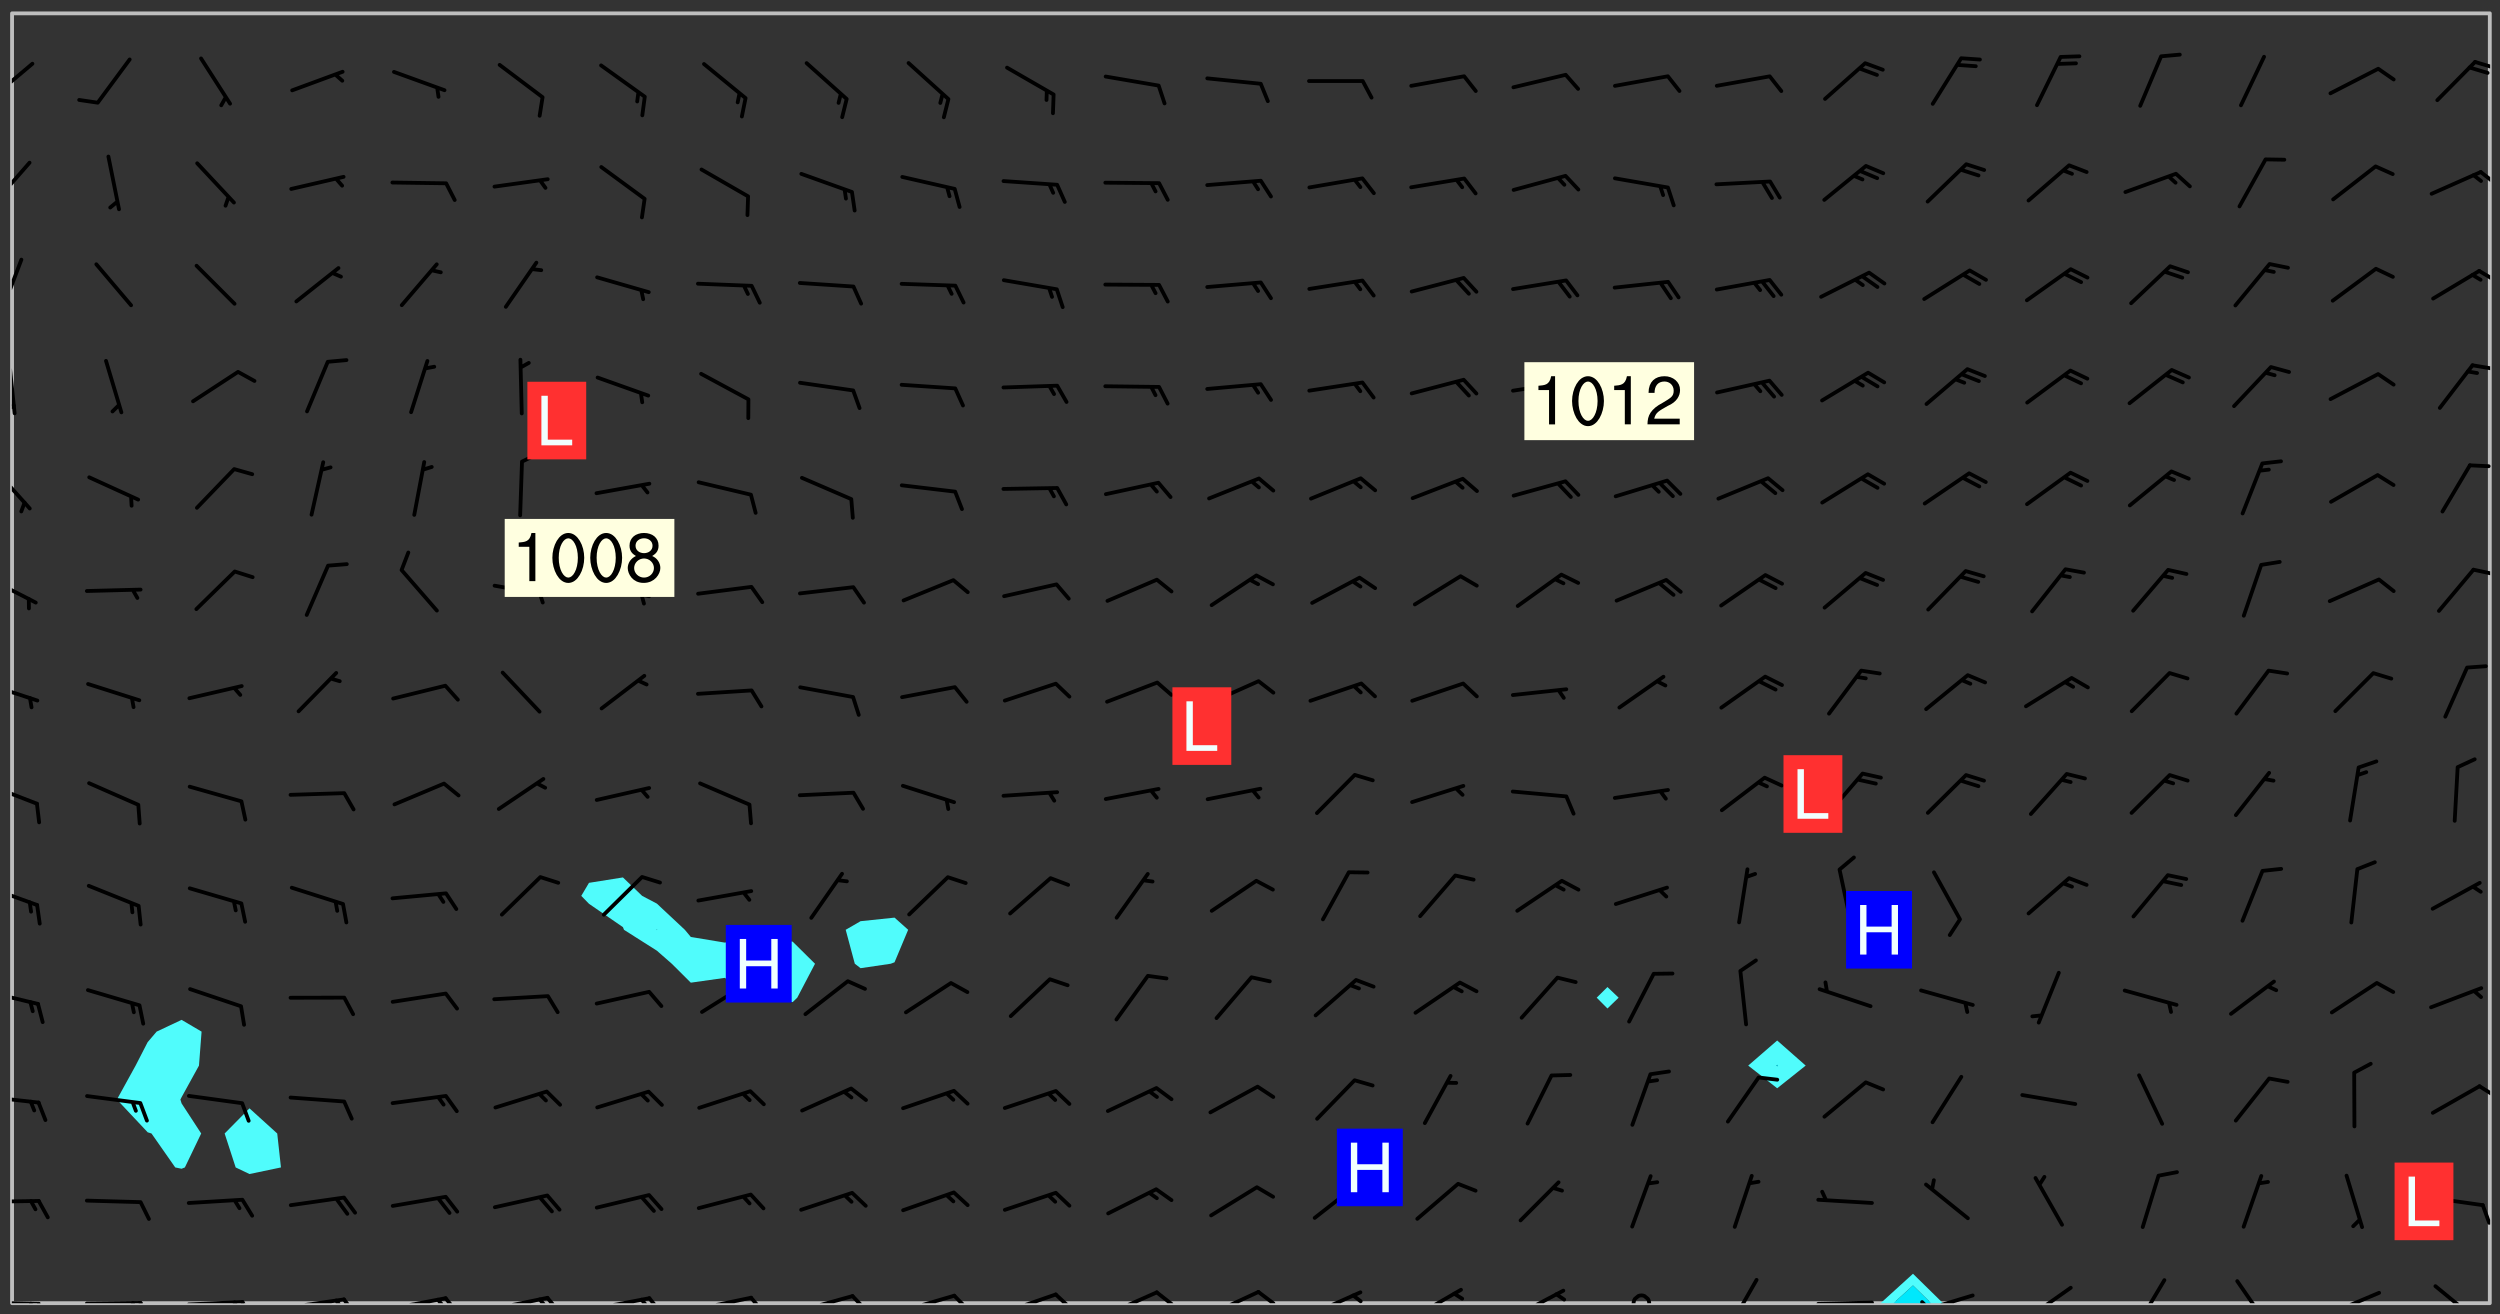 <svg xmlns="http://www.w3.org/2000/svg" role="img" xmlns:xlink="http://www.w3.org/1999/xlink" viewBox="142.45 309.95 326.84 171.84"><rect x="142.45" y="309.95" width="326.84" height="171.84" fill="#333333" stroke="none"/><defs><clipPath id="a"><path d="M144 311.672h1v168.656h-1zm0 0"/></clipPath><clipPath id="b"><path d="M144 311.672h324v168.656H144zm0 0"/></clipPath><clipPath id="c"><path d="M388 476h9v4.328h-9zm0 0"/></clipPath><clipPath id="d"><path d="M389 478h6v2.328h-6zm0 0"/></clipPath><clipPath id="e"><path d="M467 311.672h1v168.656h-1zm0 0"/></clipPath><clipPath id="f"><path d="M144 479h4v1.328h-4zm0 0"/></clipPath><clipPath id="g"><path d="M147 480h2v.328h-2zm0 0"/></clipPath><clipPath id="h"><path d="M146 480h2v.328h-2zm0 0"/></clipPath><clipPath id="i"><path d="M153 480h9v.328h-9zm0 0"/></clipPath><clipPath id="j"><path d="M160 480h3v.328h-3zm0 0"/></clipPath><clipPath id="k"><path d="M159 480h2v.328h-2zm0 0"/></clipPath><clipPath id="l"><path d="M166 479h9v1.328h-9zm0 0"/></clipPath><clipPath id="m"><path d="M173 479h3v1.328h-3zm0 0"/></clipPath><clipPath id="n"><path d="M172 479h2v1.328h-2zm0 0"/></clipPath><clipPath id="o"><path d="M180 479h8v1.328h-8zm0 0"/></clipPath><clipPath id="p"><path d="M187 479h3v1.328h-3zm0 0"/></clipPath><clipPath id="q"><path d="M186 479h2v1.328h-2zm0 0"/></clipPath><clipPath id="r"><path d="M193 479h8v1.328h-8zm0 0"/></clipPath><clipPath id="s"><path d="M200 479h3v1.328h-3zm0 0"/></clipPath><clipPath id="t"><path d="M199 479h2v1.328h-2zm0 0"/></clipPath><clipPath id="u"><path d="M206 479h9v1.328h-9zm0 0"/></clipPath><clipPath id="v"><path d="M213 479h3v1.328h-3zm0 0"/></clipPath><clipPath id="w"><path d="M212 479h3v1.328h-3zm0 0"/></clipPath><clipPath id="x"><path d="M220 479h8v1.328h-8zm0 0"/></clipPath><clipPath id="y"><path d="M227 479h3v1.328h-3zm0 0"/></clipPath><clipPath id="z"><path d="M226 479h2v1.328h-2zm0 0"/></clipPath><clipPath id="A"><path d="M233 479h8v1.328h-8zm0 0"/></clipPath><clipPath id="B"><path d="M240 479h3v1.328h-3zm0 0"/></clipPath><clipPath id="C"><path d="M246 479h9v1.328h-9zm0 0"/></clipPath><clipPath id="D"><path d="M253 479h3v1.328h-3zm0 0"/></clipPath><clipPath id="E"><path d="M260 479h8v1.328h-8zm0 0"/></clipPath><clipPath id="F"><path d="M266 479h4v1.328h-4zm0 0"/></clipPath><clipPath id="G"><path d="M273 478h8v2.328h-8zm0 0"/></clipPath><clipPath id="H"><path d="M280 478h3v2.328h-3zm0 0"/></clipPath><clipPath id="I"><path d="M287 478h7v2.328h-7zm0 0"/></clipPath><clipPath id="J"><path d="M293 478h3v2.328h-3zm0 0"/></clipPath><clipPath id="K"><path d="M300 478h8v2.328h-8zm0 0"/></clipPath><clipPath id="L"><path d="M306 478h4v2.328h-4zm0 0"/></clipPath><clipPath id="M"><path d="M313 478h8v2.328h-8zm0 0"/></clipPath><clipPath id="N"><path d="M319 479h2v1.328h-2zm0 0"/></clipPath><clipPath id="O"><path d="M327 478h7v2.328h-7zm0 0"/></clipPath><clipPath id="P"><path d="M340 478h8v2.328h-8zm0 0"/></clipPath><clipPath id="Q"><path d="M345 478h3v2.328h-3zm0 0"/></clipPath><clipPath id="R"><path d="M355 479h4v1.328h-4zm0 0"/></clipPath><clipPath id="S"><path d="M368 477h5v3.328h-5zm0 0"/></clipPath><clipPath id="T"><path d="M379 479h9v1.328h-9zm0 0"/></clipPath><clipPath id="U"><path d="M393 479h8v1.328h-8zm0 0"/></clipPath><clipPath id="V"><path d="M393 479h2v1.328h-2zm0 0"/></clipPath><clipPath id="W"><path d="M407 478h7v2.328h-7zm0 0"/></clipPath><clipPath id="X"><path d="M406 480h3v.328h-3zm0 0"/></clipPath><clipPath id="Y"><path d="M421 477h5v3.328h-5zm0 0"/></clipPath><clipPath id="Z"><path d="M434 477h6v3.328h-6zm0 0"/></clipPath><clipPath id="aa"><path d="M446 478h8v2.328h-8zm0 0"/></clipPath><clipPath id="ab"><path d="M460 477h7v3.328h-7zm0 0"/></clipPath><clipPath id="ac"><path d="M144 466h4v2h-4zm0 0"/></clipPath><clipPath id="ad"><path d="M466 467h2v4h-2zm0 0"/></clipPath><clipPath id="ae"><path d="M144 453h4v2h-4zm0 0"/></clipPath><clipPath id="af"><path d="M466 451h2v3h-2zm0 0"/></clipPath><clipPath id="ag"><path d="M144 439h4v3h-4zm0 0"/></clipPath><clipPath id="ah"><path d="M144 425h4v4h-4zm0 0"/></clipPath><clipPath id="ai"><path d="M144 412h4v4h-4zm0 0"/></clipPath><clipPath id="aj"><path d="M144 399h4v3h-4zm0 0"/></clipPath><clipPath id="ak"><path d="M144 385h4v4h-4zm0 0"/></clipPath><clipPath id="al"><path d="M465 384h3v2h-3zm0 0"/></clipPath><clipPath id="am"><path d="M144 370h3v7h-3zm0 0"/></clipPath><clipPath id="an"><path d="M465 370h3v2h-3zm0 0"/></clipPath><clipPath id="ao"><path d="M144 356h1v9h-1zm0 0"/></clipPath><clipPath id="ap"><path d="M144 362h1v2h-1zm0 0"/></clipPath><clipPath id="aq"><path d="M465 357h3v2h-3zm0 0"/></clipPath><clipPath id="ar"><path d="M144 343h2v8h-2zm0 0"/></clipPath><clipPath id="as"><path d="M466 345h2v2h-2zm0 0"/></clipPath><clipPath id="at"><path d="M144 330h3v7h-3zm0 0"/></clipPath><clipPath id="au"><path d="M466 332h2v3h-2zm0 0"/></clipPath><clipPath id="av"><path d="M144 318h3v6h-3zm0 0"/></clipPath><clipPath id="aw"><path d="M465 317h3v3h-3zm0 0"/></clipPath><g id="ax" clip-path="url(#clip1)"><path fill="#fff" fill-opacity="0" fill-rule="evenodd" d="M0 0h1000v1000H0zm0 0"/><path fill="#d3d3d3" fill-opacity="0" fill-rule="evenodd" d="M162.152 355.867l-.234.293.059.234.117.172.176.234.293.348.113.059.117-.172.059-.234.176-.176.465-.176h.699l.234.293.289.816.059.176.176.23.352.234.699.699.172.176.234.348.234.41.289.582.41.465.23.234.234.176.117.23.176.293.172 1.164v.234l.059.289.059.117.117.117.348.41.117.172.176.176.176.234.117.172.172.352.059.234.234.406.234-.059-.176.176-.059.93h-.582l-.234-.113-.348.113-.117.117-.059.293-.059.176-.117.172-.465.293-.059.234-.059.113v.645l.059.172v.41l.059.059v.406l.059.406.117.176.059.059.23.641-.059.293v.699l-.059.582v.234l-.059.23-.055.352v1.922l.055.117h.426l-.367.117-.023.352.891 1.168 1.742.539 1.34.359v.539l.09.809.535.715 1.52.27.891-.086.09 1.164.535.18 1.16-.18 2.055-.984 1.16-.363 1.879-.176 1.695-.18-.18.719-1.516.086-1.25.09-.805.27-1.074.809.27.719.535.898-.18.625-.266.809.266 1.078.625.898.805.18 1.25-.18-.266.723.098.504.055.293v.172l.059.293v.406l.176.117.352.117h.406l.293-.176.113-.117.059-.117.117-.23.059-.176.352-.465.23-.176.176-.059.176.059.059.176.117.988.055.469.059.172.117.234.176.059.816.059h.289l.117.234.059.406.059.352v1.105l.117.293.117.348.289.699.176.352.582.754.352.176.172.059.469.234.641.465.348.234.293.176.293.055.23.062.816.348.293.176.113.172.352.352.117.176.523.641v.289l.059.352v.348l.059.352.059.289.117.059.172.059h.176l.582.234.176.117.176.289.176.234.113.234.293.23.117.117v.41l.059.055.289.234.234.117.059.117.117.172.059.117.23.234.059.176.234.059.117.059-.117.113-.059.117v.117l-.117.293-.117.289v.582l.176.117.117.059.059.117.117.117.113.059.176.348.059.352.059.406v.176l-.059.176-.117.699v.172l.117.176.293.293h.406l.176.117.117.172.117.293v.234h-.527l-.23-.234h-.234l-.176.059-.059.699.059.348.117.176.176.41.117.23.289.469.176.055h.523l.234.059.758.641.059.293v.234l.059.059.23.348v.352l-.117.172v.293l.293.289.293.176.172.059.293.176.293.117.582.406.289.234.293.176.219.16.016.012.23.176.641.523.176.234.117.176.176.176.113.172v.641l.117.176.469.117.582.117.234.059.23.113.293.117.113.059.586.352.289.172.176.062.176.055.176.059.699.352.289.176.234.055.289.176.234.117.641.406.293.117.172.059.234.059.41.059.23.059.234.117.059.172-.41.176.469.059.059.293.113.234.176.055.234.059.176.059.406.117.641.234.117.172.059.234v.176l-.059.117-.059.406.234.234.117.059.348.117.641.23.176.117.289.117.176.176.234.465.582 1.105.176.176.348.176.176.117.352.117 1.047.523.234.059.465.113.293.059.465.176.758.582.234.234.348.465.176.176.289.234.816.699.293.176.289.289.293.176.293.289.695.641.176.176.293.234.289.234.469.289.641.582.348.234.234.293.348.348.352.465.934.992.348.406.117.176.234.059.113.117.645.176.23.113.234.059.293.176.23.117.934.699.406.406.234.176.406.176.234.117.816.348.348.234.234.117.293.289.23.117.758.352.352.172.23.059.293.117.234.059.871.176h.816l.469.23.172.059.875.699.465.117.293.059.176.059.23.059.469.059.348.059.352.059.406.059h.293l.172.059v.23l.176.176h.293l.348.059.352.059.699.117h.641l.465-.234.293-.176.172-.117.41-.172.289-.176.934-.465.469-.293.523-.293.465-.172.465-.176 1.051-.465.289-.117.41-.117.289-.117.527-.176 1.516-.699.582-.348.289-.059.293-.059.348-.117.875-.23.352-.117h.113l.234-.059.875-.234.234-.059h.812l.352-.059.816-.117.172-.059.352-.055.293-.059.23-.059.816-.176.176-.059h.348l.234-.059.465-.117.758-.172.234-.059h.348l.41-.117.289-.059 1.285-.059h.289l.41-.059.23-.059h.176l.875-.117h.406l.41-.117h.348l.352-.113.871-.059h1.75l1.047.289.41.117.289.117.352.117.289.117 1.051.172.289.059h.293l.293.059.172.059.41.059.172.059.117.059h.117l.117.059.352.059h.113l.41.066 1.922.395 1.926.395 1.52.449 1.695.719 2.145.805 1.605-.719 1.43-.805 1.16-1.078 1.25-.449 3.035-.719 1.875-.359 2.145-1.348 2.234-1.254 2.5-1.258 1.695-.449 1.785-.18 1.16-.27.625.539 1.34-.27.715-.988.984-1.344.445-.18.805-.359 1.875-.539 1.785-.449 1.25-.27 1.16-.09 1.699-.09 1.961-.27 1.25-.09h.539l.625-.09h.891l2.145-.18 2.41-.18 2.59-.09 1.695.18 1.609.09 1.43.359 1.16.719 1.875.988 1.16 1.527.266.715.629.09.355.898.535.539.535 1.527 1.074.359h.535l-.805.535.09 1.707.715 2.695.891.805.895.988.715 1.258 1.785.539 1.52-.18.355 1.344 1.609-.805.98-.539.27.27.316-.215.219-.145.801.449.449-.359h.355l.535-.27.539-.719.535-.27.625-.988 1.16.449.84.371 1.395.617 1.695-.18h1.605l1.785.09.18-1.707.535-1.344.805.27.492.848.402.406-.09.539v.359l.715.449.711-.27h1.43l.359.988.445 1.258.715 1.344 1.25.629 1.695.629.715-.18.18-.539.98-.09.449.359.086 1.258-.266.629-.535.18v.539l.715.984.266.539.984.988.801 1.078-.266.359-.09.898-.625 2.332-.355 2.066-.09 1.793-.18.719-.09.539v1.438l-.98 1.883-.359 1.707-.535.898-.805 1.168-.266.539 2.055 1.254.086.359-.355.539-.09-.18v.809l.09 1.438-.445.715-1.074.094-.266.715.535.898.805.719 1.16.809 1.34.27.445.359-.355.449-1.789-.09-1.25-.449-.715-.719-.625-.09-.176 3.59-.188 1.309h89.359V311.703h-55.27v49.082l.762.125 3.289.543 2.023 2.836v2.754l2.352.332 2.348.332h4.051l-1.379 4.16-2.023.707-2.023.703-.543.344-2.594 1.617-.188.117-2.023-2.078-.73-2.742-2.672-2.078-1.375-3.5-.066-.082-1.957-2.672 2.75-1.418v-49.082H294.422v91.414l.117.031.133.012.074.074.105.047.09.059.086.059.09.059.297.297.059.09.031.117.027.117.016.137-.031.117-.059.09-.059.086-.043.105-.047.102-.027.121v.145l.176.27.148.148.074.086.074.074.043.105.062.09.059.086.043.105.059.09.047.102.043.105.059.086.117.18.074.074.062.086.059.09.043.105.059.09.059.086.062.09.059.09.043.102.117.18.074.074.059.086.074.074.09.059.105.047h.148l.133-.016.133.016.102-.047.074-.074.047-.102-.016-.133v-.148l-.047-.105-.027-.117-.047-.102-.027-.121-.043-.102-.062-.09-.043-.102-.043-.105-.031-.117-.016-.133-.012-.137.086-.059.059-.086.121-.031.043.105.016.133v.117l.059.102.059.09.09.059.148.148.059.09.043.105-.012.102.086.059.105.047.086.059.09.059.074.074-.117.027-.105.047-.086.059-.074.074-.059.09-.062.086-.027.121-.047.102-.043.105-.031.117-.012.133-.016.133v.148l.027.117.047.105.043.102.059.09.074.074.09.059.074.074.09.059.059.09.043.105.047.102.117.031.133.016h.148l.117-.031.105.043.043.105.047.102.027.121L299.5 410l.027.117.031.121.027.117.105.043.102.047.133-.016.148.148.062.086.074.074.07.074.09.062.105.043.102.043.117.031.137.016.117-.031.074-.074.027-.117-.012-.133-.031-.121-.027-.117.043-.105h.117l.09.062.117.027h.148l.133.016h.148l.133.016.133-.016h.148l.133-.016.133-.012.137.012.117-.027.133-.016.191-.059-.059.176-.016.133-.027.121-.016.133-.059.086-.133.016-.105.047-.105.043-.117.031-.117.027-.266.031h-.148l-.133.016-.074.074.059.086.148.148.117.18.074.07.09.062.09.059.086.059.09.059.102.043.105.062.105.043.086.059.105.047.102.043.18.117.059.09-.043.102-.047.105.016.133.223.223.059.09.043.102.031.121.043.102.016.133.031.117.012.137.031.117.148.148.102.043.105.043.117.031.133.016.137.016h.117l.117-.031.09-.059.043-.105.047-.102.043-.105.031-.117.012-.133v-.148l-.012-.133-.016-.133-.031-.117-.043-.105-.047-.105-.043-.102-.043-.105-.016-.133.016-.133.027-.117.031-.117.027-.121.047-.102.09-.059.086-.062.074-.074.09-.059.223-.223.059-.086.074-.074.117-.18.059-.086v-.148l-.074-.074-.102-.047-.105-.043-.102-.043-.059-.09-.047-.105-.027-.117.09-.059.117-.031.102-.043.18-.117.148-.148.012-.133-.012-.105-.09-.059-.133.016h-.148l-.133.016-.133-.016-.121-.031-.086-.059-.074-.074-.059-.09-.062-.086-.117-.18-.059-.086.031-.121.086-.059.121-.031.059-.086v-.121l-.031-.117-.059-.09-.059-.086-.047-.105-.027-.117-.016-.133.059-.09.074-.074.09-.059.117-.18.074-.074.059-.086.148-.148.121-.031.133-.016.133.016.074.074.043.105.016.133-.031.117-.117.031-.133.012-.148.148-.043.105-.047.102-.027.121-.031.117v.148l.031.117.043.105.059.09.074.07.074.074.117.031.121.027.117-.027.133-.016h.117l.09.059.074.074.047.105.059.086.102.047.133.016.105.043.086.059-.012.105-.074.074-.18.117-.059.09-.09.059-.07.074-.074.074-.062.09-.027.117-.016.133.016.133-.016.133v.148l.016.133.027.117.031.121.074.074.09.059.086.059.09.059.117.031v.086l-.102.047-.09.059-.266.031-.117.027h-.148l-.105.043-.102.047-.059.09-.062.234-.012.133-.031.121-.016.133v.293l-.012.133.012.137.016.133.133.016.133.012.121.031.086.059.074.074.047.105.043.102.016.133v.445l-.016.133v.445l.031.266.027.117.016.133.031.117.086.211.031.266v.148l-.031.117-.027.117-.031.121-.027.117-.031.117-.031.121-.012.133-.016.133.09.059.117-.031.102.016.047.105-.031.266v.441l-.043.105-.047.105-.043.102-.043.105-.059.086-.031.121-.043.117-.031.117-.016.133.016.133.059.09.105.047.086.059.059.086-.012.137-.031.117-.043.102v.445l-.016.133v.148l-.031.117-.043.105-.027.117-.047.105-.043.102-.031.121-.027.117-.031.133-.031.117-.027.117-.043.105-.031.117-.031.121-.012.133-.016.133v.297l.027.117v.148l.047.398.027.117.059.09.121.031h.148l.133-.016.059.09v.117l-.059.09-.09.059-.102.043-.105.047-.09.059-.086.059-.137.016-.117-.031-.133-.016-.102.047-.062.086-.012.137-.016.133-.031.117-.027.117-.016.133-.031.121v.297l.016.133.031.117v.148l.012.133v.148l-.027.117-.047.102-.027.121-.031.117-.059.09-.074.074-.102.043-.105.047-.117.027-.121.031-.102-.047.059-.086.105-.047.027-.117.031-.117.027-.121.031-.117v-.148l.016-.133-.031-.117-.043-.105-.105.016-.074.074-.102.043-.09.062-.074.074-.043.102-.016.133-.031.117L304.25 426l-.031.117-.027.117-.031.121-.027.117-.031.117-.043.105-.09.059h-.09l-.117-.031-.031-.086.016-.137-.031-.117v-.148l-.012-.133v-.148l-.062-.234-.027-.121-.043-.102-.047-.105-.059-.086-.059-.09-.043-.105-.062-.086-.148-.148-.07-.074-.105-.047-.105-.043-.102-.043-.297-.297-.09-.074-.086-.059-.105-.043-.09-.062-.086-.059-.105-.043-.09-.059-.086-.062-.074-.07-.105-.047-.086-.059-.105-.043-.09-.062-.102-.043-.105-.043-.086-.059-.105-.047-.105-.043-.102-.047-.09-.059-.102-.043-.105-.043-.09-.062-.117-.027-.133-.016-.133.016H299.75l-.133.016-.117-.031-.09-.059-.074-.074-.09-.059-.102-.047h-.148l-.121-.027-.102-.043-.074-.074-.117-.18-.09-.059-.102-.043-.09-.062-.105-.043-.09-.059-.086-.059-.105-.047-.059-.086-.059-.09-.043-.105-.047-.102-.074-.074-.086-.059-.074-.074-.09-.059-.223-.223-.043-.105-.031-.266.105-.043h.145l.105.043.074.074.09.059.086.059.105.047.09.059.148.148.07.074.148.148.062.086.074.074.086.059.074.074.09.062.09.059.086.059.27.176.102.047.105.043.102.043.047-.074.059-.086.074-.074.07-.074.105.043.074.074.059.09.043.102.047.105.043.105.121.027.117-.027.074-.09.043-.105.059-.09.074-.074.105-.043.117-.027.133.012.09.059.148.148.059.09.043.105.047.102.043.105.043.102.105.047.105.043.133.016.086-.059.059-.09.074-.074.105-.043.117.027.105.047.102.043.105.043.102.047.18.117v.117l-.016.133.016.133.016.137.059.086.102.047.121.027.117.031h.148l.117-.031.059-.09.18-.117.059-.09.074-.074.059-.086.117-.18.18-.117.117.031.09.059.043.074-.016.133v.117l.09.059h.148l.133-.016.133-.012.266-.031.105-.043.117-.031.121-.027.074-.074.07-.074.062-.09-.016-.105-.047-.102-.102-.043-.105-.016-.117.027-.266.031h-.148l-.074-.074-.09-.059-.117-.031-.117-.027-.133-.016h-.148l-.133.016h-.297l-.105-.047-.148-.148-.043-.102-.059-.09.223-.223.086-.059.105-.043.117-.031.133-.016.133.016.137.016.102.043.133-.012.09-.062.102-.043.062-.09-.047-.102-.09-.059-.117-.031-.102-.043-.059-.09-.062-.09v-.117l.016-.133.105-.047.074-.07v-.121l-.09-.059-.031-.117.09-.059.074-.074.043-.105.059-.09.047-.102.016-.133v-.148l-.047-.105-.043-.102-.09-.059-.133-.016-.102-.043-.137-.016-.117-.031h-.445l-.133-.016-.133-.012-.133-.016-.117-.031h-.148l-.133-.016-.133-.012-.266-.031-.121-.043-.086-.059-.074-.074v-.148l.012-.133.105-.047.102-.043.133-.016h.152l.133-.016h.293l.121.031.102.043.09.059.234.062.121-.047.09-.059.102-.043.133-.016.105.043.102.047.133.012.121-.027h.145l.121-.031.117-.027.105-.047.074-.074.086-.059.148-.148.059-.086.047-.105.027-.117.016-.105-.102-.043-.09-.059-.117-.031-.105-.043-.09-.062-.074-.086-.074-.074-.102-.043-.105-.047-.102-.043-.059-.09-.047-.102-.086-.211-.062-.086-.059-.09-.074-.074-.086-.059h-.27l-.117.031-.09.059-.102.043-.133.016-.105-.016-.027-.117-.062-.09-.117-.031-.102-.043-.148-.148-.031-.117-.016-.105.074-.074.18-.117.117-.027.117-.031.137.016.102.043.105.043.102.047.105.043.117.031.133.016.117.027.133.016.105-.016.09-.059-.074-.074-.105-.043-.074-.074-.074-.09-.148-.148-.086-.059-.09-.059-.074-.074-.09-.059-.102-.047-.121-.027-.102-.047-.105-.043-.117-.031-.102-.043-.121-.031h-.148l-.117.031-.105.043-.086.062-.18.117-.086.059-.09.059-.105.047-.086.059-.105.043-.102.043-.105.047-.074.074-.059.09-.059.086-.047.105-.059.086-.074.074-.133-.012-.117-.031h-.117l-.074.074-.09.059-.074.074-.09.059-.086.059-.105.047-.102.043-.137.016-.102-.043-.148-.148-.105-.047h-.086l-.105.047-.102.043-.121.031-.117-.031-.074-.074v-.117l.031-.121.074-.07.059-.09.074-.074.117-.031.105-.043h.293l.133-.016.137-.016.102-.043.09-.059.102-.047.09-.059.133-.012.09.059.133.012.09-.059.086-.059.105-.043.09-.059.086-.062.09-.059.148-.148.059-.086.059-.09.105-.043.133-.016.117.027.121.031.059-.059.059-.09.031-.266.027-.117.105.012.133.016.102-.043.09-.059.059-.09.074-.074.059-.09.047-.102.012-.133-.012-.133-.047-.105-.148-.148-.059-.09-.059-.086-.043-.105v-.445l.016-.133v-.148l.012-.133-.059-.059-.09.059-.102-.043-.18-.117-.086-.059-.062-.09-.059-.09-.074-.074-.086-.059-.121.031-.102.012-.105.047-.086.059-.105.043-.148.148-.09.059-.086.059-.09.062-.105.043-.133.016v-.121l.105-.043.117-.031.074-.07.043-.105v-.148l-.027-.117-.148-.148-.133-.016h-.148l-.117.031-.105.043-.102.043-.09.062-.117.027-.074-.074.012-.133-.043-.102-.043-.105-.09-.059-.117.027-.121.031-.117.031-.102.043-.121.031-.102.043-.105.043-.09.059-.102.016v-.117l.016-.133-.059-.09-.074.043-.148.148-.059.09-.074.074-.047.105-.043.102-.074.074-.059.09-.074.074-.059.086-.074.074-.09.062-.074.07-.074.074-.102.016-.133.016-.105-.043v-.121l.148-.148.043-.102.059-.09.047-.102.043-.105.059-.09.031-.117.043-.102.031-.121.027-.117.047-.105.043-.102.043-.105.074-.07.09-.062.09-.059.102-.043h.297l.266-.031.105-.043-.074-.074-.117-.031-.105-.043-.09-.059-.102-.047-.09-.059-.102-.043-.105-.043-.09-.062-.086-.059-.105-.043-.102-.043-.121-.031-.117-.031-.102-.043L297.5 410.25l-.102-.043-.09-.059-.043-.105-.016-.133.102-.043.133-.016.137.016.133-.016.102-.043.059-.09.016-.105-.09-.059-.074-.074-.102-.043-.09-.059-.148-.148-.043-.105-.016-.133v-.293l-.059-.09-.09-.059-.074-.074-.043-.105-.031-.117-.059-.09-.074-.074-.117-.027-.074-.074-.09-.059-.09-.062-.086-.059-.074-.074-.059-.086-.047-.105-.086-.059-.148-.148-.195-.059-.133.016-.102.043-.074.074-.047.102-.043.105-.059.09-.059.086-.297.297-.09.059h-.086l-.062-.086-.043-.105.031-.117.059-.09.027-.117-.012-.133-.09-.062-.105.047-.117.027-.117.031-.27.176-.102.047-.117.027-.105.047-.09.059-.102.043-.059-.086-.047-.105.016-.133.047-.105.07-.074.074-.07.059-.09v-.148l-.043-.105h-.238l-.102.047-.031.117-.027.117-.031.121-.074.043-.133.016-.074-.047-.043-.102-.043-.105-.047-.102-.043-.105-.121.031-.102.043-.133.016-.117.031-.105.043-.09.059-.102.047-.121.027-.133.016-.102-.043-.059-.09-.047-.105-.043-.102-.043-.105v-.117l.059-.09.086-.059.18-.117.102-.047.105-.043.105-.059.102-.043.09-.062.102-.043.105-.059.102-.047.09-.059.105-.043.102-.043.09-.062.102-.043.137-.016.117.031.102.043.121.031.102.043.105.047.102.043.105.043.102.047.105.043.102.043.105.047.086.059.105.043.117.031.105.043.102.047.09.059.105.043.102.043.105.047.117.027.102.047.121.027h.148l.086-.059.016-.102.059-.09-.027-.117-.074-.074-.117-.18-.074-.074-.09-.074-.18-.117-.086-.059-.105-.043-.102-.047-.27-.176-.059-.09-.074-.074-.059-.09-.043-.102-.031-.117-.016-.137v-.562l-.012-.133-.016-.133-.031-.117-.016-.133-.012-.133-.031-.121-.223-.223-.059-.086-.016-.105.031-.117.133-.016v-91.414H172.992v1.453l-.059.234-.352 1.051-.172.523-.117.348-.176.41-.117.172-.234.293-.23.059h-.352l-.117.059-.23.406v.293l.117.176.23.23.117.234.641.758.293.465.176.234.23.352.234.348.641.816.176.465.172.41.117.695.176.469.117 1.398.059.465v.875l.117 1.047v4.781l-.059.465-.352 1.281-.176.523-.113.41-.352.93L172.934 336l-.234.582-.117.176-.172.348-.176.406-.352.816-.059.293-.113.293-.117.289-.059.176-.117.875-.059.406-.059.117-.059.176-.059.172-.23.527-.117.172v.234l-.117.234-.059.172-.176.586v.289l-.059.176v.293l-.059.113-.059.527v.172l-.055.234v2.621l-.176.816-.117.176-.176.234-.117.172-.113.234-.586.934-.23.289-.293.465-.176.234-.289.352-.352.699-.113.23-.176.41-.176.23-.406.527-.816.699-.293.172-.289.234-.176.117-.176.176-.523.406-.527.176-.172.176-.234.055-.641.176h-.758m12.211 31.023l-1.074.449.359.895 1.25-.715.445-.539-.98-.09"/><path fill="#d3d3d3" fill-opacity="0" fill-rule="evenodd" d="M201.508 416.598h-.895l.449.629.98.359.805-.09.445-.988-.176.09-.715-.355-.895.355m154.621 59.07l-.059-.523v-.293l.113-.293.059-.23.469-.469h.113l.117-.113.117-.059h.176l.234-.059h.348l.234.059.117.059.23.172.059.176.117.582v.293l-.117.176-.172.289-.176.176-.527.523-.23.234-.117.059h-.176l-.117-.059-.406-.293-.176-.117-.117-.059-.059-.113-.055-.117m6.641-10.957l-.059-.172v-1.109l.059-.172.176-.059.172-.059h.176l.234-.059.117.059.059.699-.059.172-.117.176-.117.059-.234.523-.113.059h-.234l-.059-.117m9.613-14.391l-.117-.176v-.699l.293-.875.117-.172.176-.352.113-.23.117-.293.352-.758.117-.23.172-.234h.176l.117-.059h.641l.117.059.234.234.172.113.352.293.117.117.113.176v.113l.117.059.117.117v.699l-.059.176v.23l-.059.176-.348 1.051-.117.23-.117.234-.117.059-.23.234-.641.289h-.875l-.41-.117-.641-.465"/><path fill="none" stroke="#bebebe" stroke-linecap="round" stroke-linejoin="round" stroke-miterlimit="10" stroke-width=".5" d="M467.957 311.695H144.027v168.625h323.93v-168.625"/><g clip-path="url(#a)"><path fill="#fff" fill-opacity="0" fill-rule="evenodd" d="M144 475.891v4.438h.004H144V311.672h.004H144v164.219"/></g><g clip-path="url(#b)"><path fill="#fff" fill-opacity="0" fill-rule="evenodd" d="M144.004 480.328V311.672h22.188v131.609l-3.266 1.539-1.172 1.379-1.574 3.062-2.445 4.438 4.02 4.281.504.156 3.102 4.438.832.172.43-.172 2.133-4.438-2.562-3.93-.156-.508.156-.309 2.273-4.129.34-4.441-2.613-1.539V311.672h8.875v143.176l-3.246 3.289 1.441 4.438 1.805.863 4.117-.863-.488-4.438-3.629-3.289V311.672h48.824v112.988l-4.438.707-1.008 1.703 1.008 1.035 4.438 3.051.141.352 4.297 2.727 1.953 1.711 2.484 2.473 4.441-.629L241.5 440.383l.145.121 4.438.453.598-.574 2.324-4.438-2.922-2.891-4.438-.594-4.438.719-4.441-.738-.777-.934-3.66-3.426-1.926-1.012-2.512-2.41V311.672h35.508v118.246l-4.441.465-1.945 1.125 1.191 4.438.754.582 3.945-.582.496-.188 1.781-4.25-1.781-1.59v-118.246h93.203V438.992l-1.406 1.391 1.406 1.414 1.461-1.414-1.461-1.391V311.672h22.191v134.309l-3.789 3.281 3.789 2.965 3.727-2.965-3.727-3.281v-134.309h93.203v168.656h-71.523l-3.926-3.852-4.242 3.852H144.004"/></g><path fill="#50fcfc" fill-rule="evenodd" d="M161.754 457.98l-4.02-4.281 2.445-4.438 1.574-3.062 1.172-1.379 3.266-1.539 2.613 1.539-.34 4.441-2.273 4.129-.156.309.156.508 2.562 3.93-2.133 4.438-.43.172-.832-.172-3.102-4.438-.504-.156m11.508 4.594l-1.441-4.438 3.246-3.289 3.629 3.289.488 4.438-4.117.863-1.805-.863m46.191-34.469l-1.008-1.035 1.008-1.703 4.438-.707 2.512 2.41 1.926 1.012v3.379l-.055.047.055.035.047-.035-.047-.047v-3.379l3.66 3.426.777.934 4.441.738 4.438-.719v2.352l-1.957 1.133 1.957 1.461 3.703-1.461-3.703-1.133v-2.352l4.438.594 2.922 2.891-2.324 4.438-.598.574-4.438-.453-.145-.121-4.293-2.594-4.441.629-2.484-2.473-1.953-1.711-4.297-2.727-.141-.352-4.438-3.051"/><path fill="#00e8fc" fill-rule="evenodd" d="M228.328 431.543l-.055-.035.055-.047.047.047-.047.035m13.316 5.863l-1.957-1.461 1.957-1.133 3.703 1.133-3.703 1.461"/><path fill="#50fcfc" fill-rule="evenodd" d="M254.203 435.945l-1.191-4.438 1.945-1.125 4.441-.465 1.781 1.59-1.781 4.25-.496.188-3.945.582-.754-.582m98.398 5.852l-1.406-1.414 1.406-1.391 1.461 1.391-1.461 1.414m22.191 10.43l-3.789-2.965 3.789-3.281v3.18l-.113.102.113.09.113-.09-.113-.102v-3.18l3.727 3.281-3.727 2.965"/><path fill="#00e8fc" fill-rule="evenodd" d="M374.793 449.352l-.113-.09.113-.102.113.102-.113.09"/><g clip-path="url(#c)"><path fill="#50fcfc" fill-rule="evenodd" d="M388.305 480.328h1.68L392.547 478l2.375 2.328h1.551l-3.926-3.852-4.242 3.852"/></g><g clip-path="url(#d)"><path fill="#00e8fc" fill-rule="evenodd" d="M389.984 480.328h4.938L392.547 478l-2.562 2.328"/></g><g clip-path="url(#e)"><path fill="#fff" fill-opacity="0" fill-rule="evenodd" d="M467.996 480.328H468V311.672h-.004H468v168.656h-.004"/></g><g clip-path="url(#f)"><path fill="none" stroke="#000" stroke-linecap="round" stroke-linejoin="round" stroke-miterlimit="10" stroke-width=".5" d="M147.512 480.41l-7.023-.164"/></g><g clip-path="url(#g)"><path fill="none" stroke="#000" stroke-linecap="round" stroke-linejoin="round" stroke-miterlimit="10" stroke-width=".5" d="M147.512 480.41l1.102 2.191"/></g><g clip-path="url(#h)"><path fill="none" stroke="#000" stroke-linecap="round" stroke-linejoin="round" stroke-miterlimit="10" stroke-width=".5" d="M146.492 480.387l.551 1.094"/></g><g clip-path="url(#i)"><path fill="none" stroke="#000" stroke-linecap="round" stroke-linejoin="round" stroke-miterlimit="10" stroke-width=".5" d="M160.828 480.289l-7.027.078"/></g><g clip-path="url(#j)"><path fill="none" stroke="#000" stroke-linecap="round" stroke-linejoin="round" stroke-miterlimit="10" stroke-width=".5" d="M160.828 480.289l1.176 2.152"/></g><g clip-path="url(#k)"><path fill="none" stroke="#000" stroke-linecap="round" stroke-linejoin="round" stroke-miterlimit="10" stroke-width=".5" d="M159.805 480.301l.59 1.078"/></g><g clip-path="url(#l)"><path fill="none" stroke="#000" stroke-linecap="round" stroke-linejoin="round" stroke-miterlimit="10" stroke-width=".5" d="M174.141 480.168l-7.02.32"/></g><g clip-path="url(#m)"><path fill="none" stroke="#000" stroke-linecap="round" stroke-linejoin="round" stroke-miterlimit="10" stroke-width=".5" d="M174.141 480.168l1.25 2.109"/></g><g clip-path="url(#n)"><path fill="none" stroke="#000" stroke-linecap="round" stroke-linejoin="round" stroke-miterlimit="10" stroke-width=".5" d="M173.117 480.215l.625 1.055"/></g><g clip-path="url(#o)"><path fill="none" stroke="#000" stroke-linecap="round" stroke-linejoin="round" stroke-miterlimit="10" stroke-width=".5" d="M187.422 479.832l-6.953.996"/></g><g clip-path="url(#p)"><path fill="none" stroke="#000" stroke-linecap="round" stroke-linejoin="round" stroke-miterlimit="10" stroke-width=".5" d="M187.422 479.832l1.449 1.98"/></g><g clip-path="url(#q)"><path fill="none" stroke="#000" stroke-linecap="round" stroke-linejoin="round" stroke-miterlimit="10" stroke-width=".5" d="M186.41 479.977l.727.988"/></g><g clip-path="url(#r)"><path fill="none" stroke="#000" stroke-linecap="round" stroke-linejoin="round" stroke-miterlimit="10" stroke-width=".5" d="M200.711 479.676l-6.902 1.305"/></g><g clip-path="url(#s)"><path fill="none" stroke="#000" stroke-linecap="round" stroke-linejoin="round" stroke-miterlimit="10" stroke-width=".5" d="M200.711 479.676l1.535 1.918"/></g><g clip-path="url(#t)"><path fill="none" stroke="#000" stroke-linecap="round" stroke-linejoin="round" stroke-miterlimit="10" stroke-width=".5" d="M199.707 479.867l.77.957"/></g><g clip-path="url(#u)"><path fill="none" stroke="#000" stroke-linecap="round" stroke-linejoin="round" stroke-miterlimit="10" stroke-width=".5" d="M214.02 479.625l-6.887 1.406"/></g><g clip-path="url(#v)"><path fill="none" stroke="#000" stroke-linecap="round" stroke-linejoin="round" stroke-miterlimit="10" stroke-width=".5" d="M214.02 479.625l1.559 1.895"/></g><g clip-path="url(#w)"><path fill="none" stroke="#000" stroke-linecap="round" stroke-linejoin="round" stroke-miterlimit="10" stroke-width=".5" d="M213.016 479.832l.781.945"/></g><g clip-path="url(#x)"><path fill="none" stroke="#000" stroke-linecap="round" stroke-linejoin="round" stroke-miterlimit="10" stroke-width=".5" d="M227.344 479.676l-6.906 1.309"/></g><g clip-path="url(#y)"><path fill="none" stroke="#000" stroke-linecap="round" stroke-linejoin="round" stroke-miterlimit="10" stroke-width=".5" d="M227.344 479.676l1.535 1.914"/></g><g clip-path="url(#z)"><path fill="none" stroke="#000" stroke-linecap="round" stroke-linejoin="round" stroke-miterlimit="10" stroke-width=".5" d="M226.34 479.863l.766.957"/></g><g clip-path="url(#A)"><path fill="none" stroke="#000" stroke-linecap="round" stroke-linejoin="round" stroke-miterlimit="10" stroke-width=".5" d="M240.645 479.609l-6.879 1.438"/></g><g clip-path="url(#B)"><path fill="none" stroke="#000" stroke-linecap="round" stroke-linejoin="round" stroke-miterlimit="10" stroke-width=".5" d="M240.645 479.609l1.57 1.883"/></g><g clip-path="url(#C)"><path fill="none" stroke="#000" stroke-linecap="round" stroke-linejoin="round" stroke-miterlimit="10" stroke-width=".5" d="M253.906 479.395l-6.773 1.871"/></g><g clip-path="url(#D)"><path fill="none" stroke="#000" stroke-linecap="round" stroke-linejoin="round" stroke-miterlimit="10" stroke-width=".5" d="M253.906 479.395l1.688 1.781"/></g><g clip-path="url(#E)"><path fill="none" stroke="#000" stroke-linecap="round" stroke-linejoin="round" stroke-miterlimit="10" stroke-width=".5" d="M267.207 479.344l-6.746 1.969"/></g><g clip-path="url(#F)"><path fill="none" stroke="#000" stroke-linecap="round" stroke-linejoin="round" stroke-miterlimit="10" stroke-width=".5" d="M267.207 479.344l1.715 1.758"/></g><g clip-path="url(#G)"><path fill="none" stroke="#000" stroke-linecap="round" stroke-linejoin="round" stroke-miterlimit="10" stroke-width=".5" d="M280.473 479.184l-6.645 2.289"/></g><g clip-path="url(#H)"><path fill="none" stroke="#000" stroke-linecap="round" stroke-linejoin="round" stroke-miterlimit="10" stroke-width=".5" d="M280.473 479.184l1.793 1.672"/></g><g clip-path="url(#I)"><path fill="none" stroke="#000" stroke-linecap="round" stroke-linejoin="round" stroke-miterlimit="10" stroke-width=".5" d="M293.68 478.91l-6.43 2.836"/></g><g clip-path="url(#J)"><path fill="none" stroke="#000" stroke-linecap="round" stroke-linejoin="round" stroke-miterlimit="10" stroke-width=".5" d="M293.68 478.91l1.93 1.516"/></g><g clip-path="url(#K)"><path fill="none" stroke="#000" stroke-linecap="round" stroke-linejoin="round" stroke-miterlimit="10" stroke-width=".5" d="M306.969 478.855l-6.379 2.945"/></g><g clip-path="url(#L)"><path fill="none" stroke="#000" stroke-linecap="round" stroke-linejoin="round" stroke-miterlimit="10" stroke-width=".5" d="M306.969 478.855l1.957 1.484"/></g><g clip-path="url(#M)"><path fill="none" stroke="#000" stroke-linecap="round" stroke-linejoin="round" stroke-miterlimit="10" stroke-width=".5" d="M320.305 478.902l-6.418 2.852"/></g><g clip-path="url(#N)"><path fill="none" stroke="#000" stroke-linecap="round" stroke-linejoin="round" stroke-miterlimit="10" stroke-width=".5" d="M319.371 479.316l.969.758"/></g><g clip-path="url(#O)"><path fill="none" stroke="#000" stroke-linecap="round" stroke-linejoin="round" stroke-miterlimit="10" stroke-width=".5" d="M333.453 478.57l-6.086 3.516"/></g><path fill="none" stroke="#000" stroke-linecap="round" stroke-linejoin="round" stroke-miterlimit="10" stroke-width=".5" d="M332.57 479.082l1.039.652"/><g clip-path="url(#P)"><path fill="none" stroke="#000" stroke-linecap="round" stroke-linejoin="round" stroke-miterlimit="10" stroke-width=".5" d="M346.832 478.684l-6.211 3.289"/></g><g clip-path="url(#Q)"><path fill="none" stroke="#000" stroke-linecap="round" stroke-linejoin="round" stroke-miterlimit="10" stroke-width=".5" d="M345.926 479.16l1.016.688"/></g><g clip-path="url(#R)"><path fill="none" stroke="#000" stroke-linecap="round" stroke-linejoin="round" stroke-miterlimit="10" stroke-width=".5" d="M358.062 480.328l-.02-.199-.059-.191-.094-.176-.457-.379-.191-.059-.199-.02-.203.02-.191.059-.457.379-.094.176-.059.191-.02.199.02.199.059.191.094.18.457.375.191.059.203.02.199-.02.191-.059.457-.375.094-.18.059-.191.02-.199"/></g><g clip-path="url(#S)"><path fill="none" stroke="#000" stroke-linecap="round" stroke-linejoin="round" stroke-miterlimit="10" stroke-width=".5" d="M368.613 483.379l3.484-6.102"/></g><g clip-path="url(#T)"><path fill="none" stroke="#000" stroke-linecap="round" stroke-linejoin="round" stroke-miterlimit="10" stroke-width=".5" d="M380.16 480.414l7.023-.168"/></g><g clip-path="url(#U)"><path fill="none" stroke="#000" stroke-linecap="round" stroke-linejoin="round" stroke-miterlimit="10" stroke-width=".5" d="M393.621 481.344l6.73-2.031"/></g><g clip-path="url(#V)"><path fill="none" stroke="#000" stroke-linecap="round" stroke-linejoin="round" stroke-miterlimit="10" stroke-width=".5" d="M394.602 481.051l-.863-.871"/></g><g clip-path="url(#W)"><path fill="none" stroke="#000" stroke-linecap="round" stroke-linejoin="round" stroke-miterlimit="10" stroke-width=".5" d="M407.43 482.352l5.742-4.047"/></g><g clip-path="url(#X)"><path fill="none" stroke="#000" stroke-linecap="round" stroke-linejoin="round" stroke-miterlimit="10" stroke-width=".5" d="M408.266 481.766l-1.094-.555"/></g><g clip-path="url(#Y)"><path fill="none" stroke="#000" stroke-linecap="round" stroke-linejoin="round" stroke-miterlimit="10" stroke-width=".5" d="M425.414 477.309l-3.594 6.039"/></g><g clip-path="url(#Z)"><path fill="none" stroke="#000" stroke-linecap="round" stroke-linejoin="round" stroke-miterlimit="10" stroke-width=".5" d="M434.938 477.438l3.988 5.785"/></g><g clip-path="url(#aa)"><path fill="none" stroke="#000" stroke-linecap="round" stroke-linejoin="round" stroke-miterlimit="10" stroke-width=".5" d="M453.484 478.969l-6.477 2.723"/></g><g clip-path="url(#ab)"><path fill="none" stroke="#000" stroke-linecap="round" stroke-linejoin="round" stroke-miterlimit="10" stroke-width=".5" d="M466.273 482.562l-5.426-4.465"/></g><g clip-path="url(#ac)"><path fill="none" stroke="#000" stroke-linecap="round" stroke-linejoin="round" stroke-miterlimit="10" stroke-width=".5" d="M147.512 466.957l-7.023.113"/></g><path fill="none" stroke="#000" stroke-linecap="round" stroke-linejoin="round" stroke-miterlimit="10" stroke-width=".5" d="M147.512 466.957l1.188 2.145m-2.207-2.129l.594 1.074m13.742-.934l-7.023-.199m7.023.199l1.09 2.199m12.219-2.512l-7.012.426m7.012-.426l1.281 2.09m-2.301-2.027l.641 1.043m13.664-1.391l-6.953.996m6.953-.996l1.449 1.98m-2.461-1.836l1.449 1.98m12.863-2.223l-6.926 1.191m6.926-1.191l1.504 1.941m-2.512-1.77l1.504 1.941m12.785-2.285l-6.855 1.535m6.855-1.535l1.598 1.859m-2.594-1.637l1.598 1.859m12.699-2.137l-6.832 1.645m6.832-1.645l1.629 1.836m-2.621-1.598l1.625 1.836m12.668-2.137l-6.801 1.77m6.801-1.77l1.66 1.805m-2.648-1.547l.828.902m13.41-1.383l-6.668 2.215m6.668-2.215l1.777 1.691m-2.75-1.371l.891.848m13.379-1.223l-6.633 2.328m6.633-2.328l1.805 1.66m-2.77-1.324l.902.832m13.391-1.121l-6.66 2.23m6.66-2.23l1.781 1.688m-2.75-1.363l.891.844m13.203-1.633l-6.277 3.16m6.277-3.16l2 1.422m-2.914-.961l1 .711m13.082-1.434l-5.984 3.684m5.984-3.684l2.117 1.246m10.973-1.57l-5.535 4.332m5.535-4.332l2.242.996m10.973-1.117l-5.336 4.574m5.336-4.574l2.285.895m10.848-1.094L341.242 469.5m4.246-4.246l1.172.355m11.59-1.895l-2.418 6.598m2.066-5.637l1.215-.168m12.355-.828l-2.227 6.668m1.902-5.695l1.211-.203m7.809 2.355l7.016.418m-5.996-.355l-.508-1.117m13.574-.941l5.473 4.41m-4.676-3.77l.23-1.203m13.289-.289l3.469 6.113m-2.961-5.223l.656-1.035m14.918-.156l-2.066 6.715m2.066-6.715l2.41-.465m11.027.504l-2.309 6.637m1.973-5.672l1.211-.188m12.301 5.906l-2.031-6.73m1.738 5.75l-.871.863m16.941-2.754l-6.957-.988"/><g clip-path="url(#ad)"><path fill="none" stroke="#000" stroke-linecap="round" stroke-linejoin="round" stroke-miterlimit="10" stroke-width=".5" d="M467.039 467.508l.836 2.309"/></g><g clip-path="url(#ae)"><path fill="none" stroke="#000" stroke-linecap="round" stroke-linejoin="round" stroke-miterlimit="10" stroke-width=".5" d="M147.492 454.098l-6.984-.797"/></g><path fill="none" stroke="#000" stroke-linecap="round" stroke-linejoin="round" stroke-miterlimit="10" stroke-width=".5" d="M147.492 454.098l.898 2.285m-1.914-2.402l.449 1.145m13.871-.969l-6.965-.914m6.965.914l.863 2.297m-1.875-2.43l.43 1.148m13.895-.996l-6.961-.953m6.961.953l.852 2.301m12.488-2.52l-7.008-.52m7.008.52l.988 2.246m12.305-2.973l-6.965.938m6.965-.938l1.43 1.992m-2.441-1.855l.715.996m13.484-1.711l-6.711 2.09m6.711-2.09l1.746 1.727m-2.723-1.422l.871.863m13.426-1.152l-6.719 2.062m6.719-2.062l1.734 1.734m-2.711-1.434l.867.867m13.406-1.227l-6.684 2.176m6.684-2.176l1.766 1.707m-2.738-1.391l.883.855m13.27-1.523l-6.41 2.883m6.41-2.883l1.938 1.504m-2.871-1.086l.969.754m13.398-.867l-6.648 2.273m6.648-2.273l1.789 1.68m-2.758-1.348l.898.836m13.395-1.145l-6.668 2.223m6.668-2.223l1.777 1.691m-2.746-1.367l.887.848m13.238-1.562l-6.352 3.008m6.352-3.008l1.969 1.465m-2.891-1.027l.984.734m13.164-1.352l-6.172 3.363m6.172-3.363l2.047 1.352m10.633-2.188l-4.902 5.039m4.902-5.039l2.355.684m10.191-1.25l-3.367 6.168m2.879-5.27l1.227.016m12.461-.973l-3.133 6.289m3.133-6.289l2.453-.066m10.477-.098l-2.363 6.617m2.363-6.617l2.426-.359m-2.77 1.32l1.215-.18m13.27-.355l-4.016 5.766m4.016-5.766l2.438.289m11.574.348l-5.406 4.492m5.406-4.492l2.27.93m10.223-1.652l-3.762 5.938m18.66-2.383l-6.93-1.176m18.289 3.762l-3.02-6.344m17.008.418l-4.363 5.508m4.363-5.508l2.414.441m8.703-1.203l.031 7.027m-.031-7.027l2.16-1.16m14.223 2.938l-6.105 3.477"/><g clip-path="url(#af)"><path fill="none" stroke="#000" stroke-linecap="round" stroke-linejoin="round" stroke-miterlimit="10" stroke-width=".5" d="M466.613 451.961l2.074 1.312"/></g><g clip-path="url(#ag)"><path fill="none" stroke="#000" stroke-linecap="round" stroke-linejoin="round" stroke-miterlimit="10" stroke-width=".5" d="M147.418 441.203l-6.836-1.641"/></g><path fill="none" stroke="#000" stroke-linecap="round" stroke-linejoin="round" stroke-miterlimit="10" stroke-width=".5" d="M147.418 441.203l.613 2.375m-1.609-2.613l.309 1.188m13.953-.773l-6.738-1.988m6.738 1.988l.492 2.402m-1.473-2.691l.246 1.199m14.012-.785l-6.66-2.242m6.66 2.242l.398 2.422m13.098-3.551l-7.023.016m7.023-.016l1.16 2.164m12.113-2.695l-6.941 1.082m6.941-1.082l1.473 1.965m11.879-1.629l-7.016.406m7.016-.406l1.277 2.098m11.961-2.66l-6.859 1.535m6.859-1.535l1.598 1.859m11.266-2.957l-5.957 3.73m5.957-3.73l2.125 1.223m10.984-1.516l-5.547 4.312m5.547-4.312l2.242 1.004m11.242-.766l-5.887 3.836m5.887-3.836l2.148 1.188m10.781-1.68l-5.113 4.82m5.113-4.82l2.324.785m10.488-1.227l-4.109 5.703m4.109-5.703l2.434.336m11.113-.152l-4.57 5.34m4.57-5.34l2.395.531m11.277-.176l-5.285 4.629m5.285-4.629l2.293.871m-3.062-.199l1.148.434m13.199-.77l-5.809 3.953m5.809-3.953l2.172 1.141m-3.02-.566l1.086.574m12.512-1.793l-4.68 5.242m4.68-5.242l2.383.582m10.199-1.082l-3.215 6.246m3.215-6.246l2.457-.035m8.875-.336l.75 6.984m-.75-6.984l2.031-1.379m8.328 3.758l6.664 2.227m-5.695-1.902l-.203-1.211m19.262 2.949l-6.762-1.898m5.777 1.625l.266 1.195m9.34 1.387l2.625-6.516m-2.242 5.57l-1.219.129m18.852-1.504l-6.773-1.875m5.785 1.602l.27 1.199m13.457-3.973l-5.621 4.223m4.801-3.609l1.113.52m13.152-.949l-5.879 3.852m5.879-3.852l2.148 1.184m11.508-.508l-6.566 2.504m5.613-2.141l.922.805"/><g clip-path="url(#ah)"><path fill="none" stroke="#000" stroke-linecap="round" stroke-linejoin="round" stroke-miterlimit="10" stroke-width=".5" d="M147.301 428.27l-6.602-2.402"/></g><path fill="none" stroke="#000" stroke-linecap="round" stroke-linejoin="round" stroke-miterlimit="10" stroke-width=".5" d="M147.301 428.27l.344 2.43m-1.305-2.777l.172 1.215m14.062-.758l-6.52-2.621m6.52 2.621l.262 2.441m-1.211-2.824l.133 1.223m14.246-1.164l-6.746-1.973m6.746 1.973l.496 2.402m-1.48-2.688l.25 1.199m14.023-.836l-6.695-2.129m6.695 2.129l.441 2.414m-1.414-2.723l.219 1.207m14.219-2.289l-6.996.652m6.996-.652l1.348 2.051m-2.363-1.957l.672 1.027m12.676-3.246l-5.031 4.906m5.031-4.906l2.34.746m10.961-.762l-5 4.934m5-4.934l2.344.73m11.93 1.117l-6.918 1.238m5.91-1.059l.758.965m12.117-3.406l-4.02 5.762m3.434-4.926l1.219.148m13.203-.539l-5.062 4.871m5.062-4.871l2.332.766m11.098-.641l-5.293 4.621m5.293-4.621l2.293.875m10.414-1.426l-4.074 5.723m3.48-4.891l1.219.16m13.566-.094l-5.828 3.926m5.828-3.926l2.164 1.152m9.93-2.27l-3.387 6.16m3.387-6.16l2.453.035m11.465.387l-4.594 5.316m4.594-5.316l2.395.547m11.539.152l-5.832 3.918m5.832-3.918l2.168 1.156m-3.016-.586l1.082.578m13.512-.262l-6.691 2.145m5.719-1.832l.879.855m10.609-3.566l-1.094 6.941m.938-5.93l1.156-.402m11.039-.574l1.461 6.871m-1.461-6.871l1.879-1.578m13.867 8.086l-3.402-6.145m3.402 6.145l-1.336 2.059m15.602-7.438l-5.301 4.613m5.301-4.613l2.289.879m-3.062-.207l1.148.438m12.535-1.504l-4.496 5.402m4.496-5.402l2.402.504m-3.055.281l2.402.504m10.625-1.848l-2.617 6.52m2.617-6.52l2.441-.262m9.961.031l-.789 6.98m.789-6.98l2.285-.902m13.715 2.699l-6.156 3.387m5.262-2.895l1.023.672"/><g clip-path="url(#ai)"><path fill="none" stroke="#000" stroke-linecap="round" stroke-linejoin="round" stroke-miterlimit="10" stroke-width=".5" d="M147.277 415.023l-6.555-2.539"/></g><path fill="none" stroke="#000" stroke-linecap="round" stroke-linejoin="round" stroke-miterlimit="10" stroke-width=".5" d="M147.277 415.023l.289 2.438m12.965-2.293l-6.434-2.828m6.434 2.828l.184 2.445m13.297-2.902l-6.762-1.914m6.762 1.914l.516 2.398m12.93-3.465l-7.023.219m7.023-.219l1.219 2.129m11.824-3.379l-6.48 2.719m6.48-2.719l1.902 1.551m11.086-2.156l-5.828 3.926m4.98-3.352l1.082.574m13.594.035l-6.852 1.562m5.855-1.336l.801.93m13.312 1.012l-6.457-2.773m6.457 2.773l.203 2.445m13.395-4l-7.02.332m7.02-.332l1.25 2.109m11.902-.871l-6.695-2.141m5.719 1.828l.219 1.207m14.23-2.199l-7.012.469m5.992-.402l.645 1.043m13.637-1.535l-6.902 1.32m5.898-1.129l.77.957m13.543-1.172l-6.891 1.367m5.887-1.168l.777.949m12.57-2.961L314.621 416.25m4.949-4.992l2.348.707m11.844.73l-6.699 2.117m5.723-1.809l.875.859m13.566.207l-7-.637m7 .637l.949 2.262m12.34-3.102l-6.949 1.043m5.938-.891l.73.984m12.918-2.742l-5.594 4.254m5.594-4.254l2.23 1.027m-3.043-.406l1.113.512m12.504-1.672l-4.574 5.336m4.574-5.336l2.395.535m-3.059.242l2.395.535m11.797-1.117l-4.996 4.941m4.996-4.941l2.344.73M398.758 412l2.344.73m11.543-1.594l-4.688 5.234m4.688-5.234l2.383.586m-3.062.176l1.191.293m12.953-.914l-4.988 4.949m4.988-4.949l2.344.727M425.387 412l1.172.363m12.547-1.371l-4.348 5.523m3.715-4.719l1.207.215m11.129-1.727l-1.121 6.938m1.121-6.938l2.32-.793m-2.484 1.801l1.16-.395m11.949-.652l-.387 7.016m.387-7.016l2.227-1.031"/><g clip-path="url(#aj)"><path fill="none" stroke="#000" stroke-linecap="round" stroke-linejoin="round" stroke-miterlimit="10" stroke-width=".5" d="M147.336 401.539l-6.672-2.199"/></g><path fill="none" stroke="#000" stroke-linecap="round" stroke-linejoin="round" stroke-miterlimit="10" stroke-width=".5" d="M146.367 401.219l.207 1.207m14.09-.926l-6.699-2.125m5.727 1.816l.219 1.207m14.141-2.754l-6.844 1.59m5.852-1.359l.805.926m12.543-2.871l-4.922 5.016m4.203-4.285l1.18.348m13.805.59l-6.824 1.68m6.824-1.68l1.637 1.828m10.68 1.566l-4.824-5.109m18.52.422l-5.586 4.266m4.773-3.645l1.113.512m13.727.777l-7.012.445m7.012-.445L242 402.305m11.977-1.23l-6.91-1.27m6.91 1.27l.742 2.336m12.57-3.625l-6.906 1.309m6.906-1.309l1.535 1.914m11.66-2.367l-6.668 2.211m6.668-2.211l1.777 1.695m11.484-1.844l-6.562 2.508m6.562-2.508l1.852 1.613m11.391-1.793l-6.414 2.871m6.414-2.871l1.938 1.504m11.496-1.199l-6.652 2.262m6.652-2.262l1.789 1.68m-2.758-1.352l.895.84m13.391-1.164l-6.656 2.254m6.656-2.254l1.785 1.68m11.695-.93l-6.984.754m5.969-.645l.688 1.016m13.031-2.762l-5.762 4.027m4.922-3.441l1.094.559m13.051-1.16l-5.738 4.059m5.738-4.059l2.191 1.102M372.391 399l2.191 1.102m11.195-2.477l-4.211 5.625m4.211-5.625l2.422.375m-3.035.445l1.211.188m13.332-.414l-5.441 4.441m5.441-4.441l2.266.949m-3.055-.305l1.129.477m13.242-.754l-5.973 3.703m5.973-3.703l2.121 1.234m-2.992-.695l1.062.617m12.609-1.801l-4.945 4.992m4.945-4.992l2.348.707m10.598-1.023l-4.207 5.625m4.207-5.625l2.426.375m11.27-.047l-4.969 4.969m4.969-4.969l2.348.719m9.906-1.445l-2.848 6.422m2.848-6.422l2.449-.176"/><g clip-path="url(#ak)"><path fill="none" stroke="#000" stroke-linecap="round" stroke-linejoin="round" stroke-miterlimit="10" stroke-width=".5" d="M147.125 388.73l-6.25-3.215"/></g><path fill="none" stroke="#000" stroke-linecap="round" stroke-linejoin="round" stroke-miterlimit="10" stroke-width=".5" d="M146.215 388.266l.016 1.227m14.598-2.461l-7.023.184m6-.156l.605 1.066m12.73-3.461l-5.02 4.918m5.02-4.918l2.34.742m9.859-1.508l-2.793 6.449m2.793-6.449l2.449-.195m7.164.77l4.613 5.301m-4.613-5.301l.879-2.289m18.203 5.543l-6.922-1.207m5.918 1.031l.379 1.168m13.906-.816l-6.852-1.559m5.855 1.332l.32 1.184m14.051-2.184l-6.973.895m6.973-.895l1.418 2m11.902-1.961l-6.98.816m6.98-.816l1.395 2.02m11.684-2.938l-6.508 2.652m6.508-2.652l1.883 1.574m11.605-1.02l-6.855 1.543m6.855-1.543l1.598 1.863m11.52-2.477l-6.461 2.77m6.461-2.77l1.914 1.539m11.098-2.098l-5.852 3.887m5.852-3.887l2.16 1.164m-3.012-.598l1.078.582m13.262-.855l-6.199 3.301m6.199-3.301l2.035 1.371m-2.938-.891l1.02.684m13.09-1.355l-5.98 3.688m5.98-3.688l2.117 1.238m11.059-1.445l-5.707 4.102m5.707-4.102l2.199 1.086m-3.027-.492l1.098.543m13.438-.441l-6.488 2.707m6.488-2.707l1.895 1.555m-2.84-1.16l1.898 1.555m12.012-2.59l-5.785 3.988m5.785-3.988l2.176 1.133m-3.02-.551l2.18 1.129m11.77-1.984l-5.367 4.535m5.367-4.535l2.277.91m-3.059-.25l2.277.91m11.586-1.82l-4.902 5.035m4.902-5.035l2.355.684m-3.07.047l2.355.688m11.406-1.652l-4.363 5.508m4.363-5.508l2.414.441m-3.051.359l1.207.219m12.848-.938l-4.57 5.34m4.57-5.34l2.395.535m-3.059.242l1.195.266m11.637-1.695l-2.277 6.645m2.277-6.645l2.422-.391m12.969 2.297l-6.43 2.832m6.43-2.832l1.93 1.52m10.43-2.797l-4.516 5.387"/><g clip-path="url(#al)"><path fill="none" stroke="#000" stroke-linecap="round" stroke-linejoin="round" stroke-miterlimit="10" stroke-width=".5" d="M465.82 384.43l2.398.512"/></g><g clip-path="url(#am)"><path fill="none" stroke="#000" stroke-linecap="round" stroke-linejoin="round" stroke-miterlimit="10" stroke-width=".5" d="M146.34 376.43l-4.68-5.242"/></g><path fill="none" stroke="#000" stroke-linecap="round" stroke-linejoin="round" stroke-miterlimit="10" stroke-width=".5" d="M145.66 375.664l-.426 1.152m15.277-1.551l-6.395-2.914m5.465 2.492l.074 1.223m13.41-4.789l-4.871 5.062m4.871-5.062l2.359.668m9.285-1.566l-1.531 6.859m1.309-5.863l1.18-.324m12.246-.695l-1.305 6.906m1.113-5.902l1.172-.363m11.801-.699l-.242 7.023m.242-7.023l2.207-1.074m14.445 3.965l-6.914 1.242m5.91-1.062l.758.965m13.523.289l-6.836-1.625m6.836 1.625l.617 2.375m12.504-1.797l-6.453-2.781m6.453 2.781l.199 2.445m13.379-3.422l-6.977-.828m6.977.828l.891 2.285m12.449-2.762l-7.027.125m7.027-.125l1.188 2.148m-2.211-2.129l.594 1.074m13.664-1.777l-6.867 1.492m6.867-1.492l1.586 1.871m-2.586-1.652l.793.934m13.352-1.711l-6.523 2.609m6.523-2.609l1.875 1.582m-2.824-1.203l.938.793m13.316-1.195l-6.504 2.656m6.504-2.656l1.887 1.57m-2.832-1.184l.941.785m13.344-1.109l-6.555 2.531m6.555-2.531l1.855 1.605m-2.809-1.238l.93.805m13.449-.844l-6.773 1.875m6.773-1.875l1.688 1.777m-2.676-1.504l1.691 1.777m12.586-2.141l-6.723 2.055m6.723-2.055l1.734 1.738m-2.715-1.438l1.734 1.734m-2.711-1.438l.867.867m14.293-1.773l-6.5 2.672m6.5-2.672l1.891 1.566m-2.836-1.18l1.891 1.566m12.105-2.469l-5.973 3.703m5.973-3.703l2.121 1.234m-2.988-.695l2.121 1.234m11.98-1.898l-5.809 3.953m5.809-3.953l2.172 1.145m-3.016-.57l2.172 1.145m11.93-1.801l-5.695 4.117m5.695-4.117l2.203 1.082m-3.031-.48l2.203 1.078m11.812-1.844l-5.441 4.445m5.441-4.445l2.266.945m-3.055-.301l1.129.477m11.543-2.168l-2.578 6.539m2.578-6.539l2.441-.277m-2.816 1.23l1.223-.141m14.227.707l-6.094 3.5m6.094-3.5l2.078 1.305m9.984-2.578l-3.586 6.043"/><g clip-path="url(#an)"><path fill="none" stroke="#000" stroke-linecap="round" stroke-linejoin="round" stroke-miterlimit="10" stroke-width=".5" d="M465.355 370.785l2.449.117"/></g><g clip-path="url(#ao)"><path fill="none" stroke="#000" stroke-linecap="round" stroke-linejoin="round" stroke-miterlimit="10" stroke-width=".5" d="M144.363 363.988L143.637 357"/></g><g clip-path="url(#ap)"><path fill="none" stroke="#000" stroke-linecap="round" stroke-linejoin="round" stroke-miterlimit="10" stroke-width=".5" d="M144.258 362.973l-1.02.684"/></g><path fill="none" stroke="#000" stroke-linecap="round" stroke-linejoin="round" stroke-miterlimit="10" stroke-width=".5" d="M158.32 363.859l-2.012-6.73m1.719 5.75l-.871.863m16.414-5.172l-5.883 3.844m5.883-3.844l2.148 1.184m9.582-2.504l-2.711 6.484m2.711-6.484l2.445-.223m10.582.117l-2.133 6.695m1.82-5.719l1.207-.223m11.266-.918l.176 7.023m-.152-6l1.07-.605m15.617 4.273l-6.617-2.359m5.656 2.016l.176 1.215m13.883-.383l-6.184-3.336m6.184 3.336l-.016 2.457m13.715-3.621l-6.953-1.004m6.953 1.004l.832 2.309m12.512-2.578l-7.012-.469m7.012.469l1.008 2.238m12.316-2.59l-7.023.234m7.023-.234l1.223 2.129m-2.246-2.094l.613 1.062m13.727-.934l-7.027-.09m7.027.09l1.121 2.18m-2.145-2.191l.562 1.09m13.762-1.438l-7 .625m7-.625l1.34 2.055m-2.359-1.965l.672 1.027m13.637-1.336l-6.949 1.066m6.949-1.066l1.465 1.965m-2.477-1.809l.734.98m13.516-1.496l-6.797 1.785m6.797-1.785l1.664 1.801m-2.652-1.543l1.664 1.805m12.715-1.711l-6.945 1.078m6.945-1.078l1.469 1.965m-2.48-1.805l1.469 1.961m12.859-2.098l-6.949 1.031m6.949-1.031l1.457 1.977m-2.469-1.824l1.457 1.973m12.824-2.383l-6.855 1.547m6.855-1.547l1.598 1.859m-2.598-1.633l1.602 1.859m-2.598-1.633l.801.93m14.09-2.422l-6.02 3.629m6.02-3.629l2.105 1.262m-2.98-.734l2.105 1.262m-2.98-.734l1.051.633m13.68-2.156l-5.348 4.562m5.348-4.562l2.281.902m-3.059-.238l2.281.902m-3.062-.238l1.145.449m13.879-1.586l-5.648 4.184m5.648-4.184l2.215 1.055m-3.035-.445l2.215 1.055m11.855-1.746l-5.52 4.348m5.52-4.348l2.246.988m-3.047-.355l2.246.988m11.523-2.004l-4.824 5.109m4.824-5.109l2.367.648m-3.07.098l1.184.324m13.531-.152l-6.219 3.273m6.219-3.273l2.027 1.379m10.316-2.527l-4.277 5.574"/><g clip-path="url(#aq)"><path fill="none" stroke="#000" stroke-linecap="round" stroke-linejoin="round" stroke-miterlimit="10" stroke-width=".5" d="M465.699 357.707l2.422.402"/></g><path fill="none" stroke="#000" stroke-linecap="round" stroke-linejoin="round" stroke-miterlimit="10" stroke-width=".5" d="M465.078 358.516l1.211.203"/><g clip-path="url(#ar)"><path fill="none" stroke="#000" stroke-linecap="round" stroke-linejoin="round" stroke-miterlimit="10" stroke-width=".5" d="M142.754 350.465l2.492-6.57"/></g><path fill="none" stroke="#000" stroke-linecap="round" stroke-linejoin="round" stroke-miterlimit="10" stroke-width=".5" d="M159.586 349.859L155.043 344.5m18.07 5.164l-4.965-4.973m18.551.305l-5.508 4.363m4.707-3.727l1.125.488m12.523-1.613l-4.57 5.34m3.902-4.562l1.199.266m12.496-1.262l-3.996 5.777m3.414-4.938l1.219.145m14.055 2.875l-6.75-1.941m5.77 1.66l.254 1.199m14.176-1.75l-7.02-.277m7.02.277l1.066 2.211m-2.086-2.25l.531 1.105m13.801-.973l-7.012-.465m7.012.465l1.004 2.238m12.316-2.352l-7.023-.238m7.023.238l1.078 2.207m-2.102-2.242l.539 1.105m13.75-.594l-6.926-1.191m6.926 1.191l.77 2.332m-1.777-2.504l.383 1.164m13.992-1.566l-7.027-.043m7.027.043l1.137 2.176m-2.16-2.18l.57 1.086m13.754-1.402l-7 .598m7-.598l1.332 2.059m-2.352-1.973l.668 1.031m13.637-1.367l-6.941 1.098m6.941-1.098l1.477 1.961m-2.488-1.801l.738.98m13.516-1.48l-6.797 1.777m6.797-1.777l1.664 1.805m-2.652-1.547l1.664 1.805m12.711-1.738l-6.938 1.133m6.938-1.133l1.484 1.953m-2.496-1.789l1.488 1.953m12.863-1.93l-6.988.754m6.988-.754l1.375 2.031m-2.391-1.922l1.375 2.031m12.918-2.387l-6.914 1.25m6.914-1.25l1.52 1.926m-2.523-1.746l1.52 1.93m-2.527-1.746l.762.961m14.246-2.281l-6.273 3.16m6.273-3.16l2.004 1.418m-2.918-.957l2.004 1.414m-2.914-.957l1 .711m13.977-1.918l-5.949 3.738m5.949-3.738l2.129 1.227m-2.992-.68l2.125 1.223m11.945-1.934l-5.73 4.066m5.73-4.066l2.191 1.098m-3.027-.508l2.195 1.102m11.641-2.074l-5.105 4.832m5.105-4.832l2.328.785m-3.07-.082l2.324.785m11.418-1.781l-4.473 5.418m4.473-5.418l2.402.488m-3.055.301l1.203.242m13.352-.41l-5.648 4.176m5.648-4.176l2.215 1.055m11.289-.773l-6.027 3.613"/><g clip-path="url(#as)"><path fill="none" stroke="#000" stroke-linecap="round" stroke-linejoin="round" stroke-miterlimit="10" stroke-width=".5" d="M466.574 345.371l2.102 1.266"/></g><path fill="none" stroke="#000" stroke-linecap="round" stroke-linejoin="round" stroke-miterlimit="10" stroke-width=".5" d="M465.699 345.895l1.051.633"/><g clip-path="url(#at)"><path fill="none" stroke="#000" stroke-linecap="round" stroke-linejoin="round" stroke-miterlimit="10" stroke-width=".5" d="M141.688 336.508l4.625-5.289"/></g><path fill="none" stroke="#000" stroke-linecap="round" stroke-linejoin="round" stroke-miterlimit="10" stroke-width=".5" d="M158.008 337.309l-1.387-6.891m1.184 5.887l-.945.777m16.172-.652l-4.801-5.133m4.102 4.387l-.398 1.16m15.434-3.773l-6.844 1.582m5.848-1.352l.805.926m13.598-.312l-7.027-.102m7.027.102l1.121 2.184m12.16-2.719l-6.961.969m5.949-.828l.719.992m12.961 1.43l-5.664-4.156m5.664 4.156l-.352 2.43m13.879-2.754l-6.09-3.508m6.09 3.508l-.082 2.453m13.66-3.023l-6.617-2.367m6.617 2.367l.355 2.426m-1.316-2.77l.176 1.211m14.219-1.27l-6.852-1.562m6.852 1.562l.641 2.367m-1.637-2.594l.32 1.184m14.07-1.496l-7.012-.484m7.012.484l1 2.242m-2.02-2.312l.5 1.121m13.844-1.262l-7.027-.062m7.027.062l1.133 2.176m-2.156-2.184l.566 1.086m13.758-1.395l-7.004.57m7.004-.57l1.328 2.062m-2.344-1.98l.66 1.031m13.633-1.422l-6.926 1.188m6.926-1.188l1.504 1.938m-2.512-1.766l.75.969m13.578-1.121l-6.934 1.148m6.934-1.148l1.488 1.949m-2.5-1.781l.746.973m13.504-1.488l-6.781 1.84m6.781-1.84l1.68 1.789m-2.668-1.52l.84.895m13.535.359l-6.926-1.203m6.926 1.203l.762 2.332m-1.77-2.508l.383 1.168m13.984-1.777l-7.016.367m7.016-.367l1.266 2.105m-2.285-2.051l1.262 2.102m12.289-4.191l-5.449 4.438m5.449-4.438l2.262.953m-3.055-.309l2.262.953m-3.055-.309l1.133.477m13.57-1.988l-5.051 4.883m5.051-4.883l2.336.754m-3.07-.043l2.332.754m11.848-1.324l-5.309 4.602m5.309-4.602l2.289.879m-3.062-.211l1.145.441m13.594-.004l-6.609 2.391m6.609-2.391l1.82 1.648m-2.781-1.301l.91.824m11.766-3.051l-3.41 6.148m3.41-6.148l2.453.043m11.934.875l-5.551 4.312m5.551-4.312l2.238 1.004m11.512-.27l-6.426 2.844"/><g clip-path="url(#au)"><path fill="none" stroke="#000" stroke-linecap="round" stroke-linejoin="round" stroke-miterlimit="10" stroke-width=".5" d="M466.773 332.441l1.93 1.516"/></g><path fill="none" stroke="#000" stroke-linecap="round" stroke-linejoin="round" stroke-miterlimit="10" stroke-width=".5" d="M465.84 332.855l.965.758"/><g clip-path="url(#av)"><path fill="none" stroke="#000" stroke-linecap="round" stroke-linejoin="round" stroke-miterlimit="10" stroke-width=".5" d="M141.312 322.812l5.375-4.531"/></g><path fill="none" stroke="#000" stroke-linecap="round" stroke-linejoin="round" stroke-miterlimit="10" stroke-width=".5" d="M155.227 323.375l4.176-5.652m-4.176 5.652l-2.426-.359m19.727.488l-3.793-5.914m3.242 5.055l-.602 1.07m15.867-4.383l-6.594 2.43m5.633-2.074l.918.816m13.363 1.238l-6.605-2.391m5.645 2.043l.176 1.215m13.605.051l-5.613-4.227m5.613 4.227L213 325.086m13.746-2.492L221.035 318.5m5.711 4.094l-.324 2.434M225.914 322l-.16 1.215m14.168-.438l-5.434-4.457m5.434 4.457l-.484 2.402m-.305-3.051l-.242 1.203m14.25-.441l-5.238-4.688m5.238 4.688l-.59 2.383m-.176-3.062l-.293 1.191m14.359-.496l-5.211-4.715m5.211 4.715l-.598 2.379m-.16-3.066l-.301 1.191m14.812-1.105l-6.09-3.512m6.09 3.512l-.086 2.449m-.801-2.961l-.043 1.227m14.664-1.879l-6.926-1.184m6.926 1.184l.77 2.328m12.578-2.566l-6.992-.707m6.992.707l.926 2.273m12.406-2.629h-7.027m7.027 0l1.152 2.168m12.105-2.793l-6.914 1.25m6.914-1.25l1.52 1.93m11.758-2.121l-6.836 1.633m6.836-1.633l1.621 1.84M360.5 319.922l-6.918 1.254m6.918-1.254l1.52 1.926m11.797-1.918l-6.918 1.238m6.918-1.238l1.516 1.926m10.965-3.641l-5.25 4.668m5.25-4.668l2.301.852m-3.066-.172l2.301.852m11.016-2.18l-3.723 5.961m3.723-5.961l2.445.168m-2.988.699l2.449.172m11.094-1.211l-3.094 6.309m3.094-6.309l2.453-.082m-2.902 1l2.453-.082m11.133-.918l-2.734 6.473m2.734-6.473l2.441-.219m7.996 6.625l3.02-6.344m14.93 1.566l-6.25 3.211m6.25-3.211l2.016 1.402m10.645-2.293l-4.941 4.996"/><g clip-path="url(#aw)"><path fill="none" stroke="#000" stroke-linecap="round" stroke-linejoin="round" stroke-miterlimit="10" stroke-width=".5" d="M466.031 318.051l2.352.703"/></g><path fill="none" stroke="#000" stroke-linecap="round" stroke-linejoin="round" stroke-miterlimit="10" stroke-width=".5" d="M465.312 318.777l2.352.703"/><path fill="#ff3030" fill-rule="evenodd" d="M455.508 472.086h7.691V461.941h-7.691v10.145"/><path fill="azure" fill-rule="evenodd" d="M457.34 463.773h.836v5.738h3.191v.742h-4.027v-6.48"/><path fill="#00f" fill-rule="evenodd" d="M317.227 467.648h8.617V457.504h-8.617v10.145"/><path fill="azure" fill-rule="evenodd" d="M319.059 459.336h.832v2.824h3.285v-2.824h.836v6.48h-.836v-2.918h-3.285v2.918h-.832v-6.48"/><path fill="#00f" fill-rule="evenodd" d="M237.336 441.02h8.617V430.871h-8.617v10.148"/><path fill="azure" fill-rule="evenodd" d="M239.168 432.707H240v2.82h3.285v-2.82h.836v6.477h-.836v-2.914H240v2.914h-.832v-6.477"/><path fill="#00f" fill-rule="evenodd" d="M383.801 436.578h8.617v-10.145h-8.617v10.145"/><path fill="azure" fill-rule="evenodd" d="M385.633 428.266h.832v2.824h3.289v-2.824h.832v6.48h-.832v-2.914h-3.289v2.914h-.832v-6.48"/><path fill="#ff3030" fill-rule="evenodd" d="M375.617 418.828h7.695v-10.148h-7.695v10.148"/><path fill="azure" fill-rule="evenodd" d="M377.449 410.512h.836v5.742h3.191v.738h-4.027v-6.48"/><path fill="#ff3030" fill-rule="evenodd" d="M295.727 409.949h7.695v-10.145h-7.695v10.145"/><path fill="azure" fill-rule="evenodd" d="M297.559 401.637h.836v5.738h3.191v.742h-4.027v-6.48"/><path fill="#ff3030" fill-rule="evenodd" d="M211.398 370.004h7.691v-10.145h-7.691v10.145"/><path fill="azure" fill-rule="evenodd" d="M213.23 361.691h.836v5.738h3.191v.742h-4.027v-6.48"/><path fill="#ffffe0" fill-rule="evenodd" d="M208.434 387.988h22.18v-10.191H208.434v10.191"/><path fill-rule="evenodd" d="M211.93 379.629h.512v6.297h-.789v-4.492h-1.387v-.555l.559-.062.254-.055.227-.09.207-.141.172-.211.141-.293.105-.398m4.816 0l.227.02.223.055.207.09.195.121.184.152.172.176.301.418.246.492.18.547.109.578.039.594-.039.594-.109.582-.18.555-.246.5-.301.43-.172.18-.184.152-.195.125-.207.09-.223.059-.227.02-.23-.02-.219-.059-.207-.09-.199-.125-.184-.152-.172-.18-.301-.43-.242-.5-.18-.555-.113-.582-.035-.594h.832l.027.562.082.504.125.445.164.375.191.301.211.219.223.137.227.047.227-.047.223-.137.211-.219.188-.301.164-.375.125-.445.082-.504.031-.562-.031-.562-.082-.5-.125-.438-.164-.363-.188-.293-.211-.215-.223-.129-.227-.047-.227.047-.223.129-.211.215-.191.293-.164.363-.125.438-.082.5-.027.562h-.832l.035-.594.113-.578.18-.547.242-.492.301-.418.172-.176.184-.152.199-.121.207-.09.219-.055.23-.02m4.953 0l.227.02.219.055.211.09.195.121.184.152.172.176.301.418.242.492.184.547.109.578.039.594-.039.594-.109.582-.184.555-.242.5-.301.43-.172.18-.184.152-.195.125-.211.09-.219.059-.227.02-.23-.02-.219-.059-.207-.09-.199-.125-.184-.152-.172-.18-.301-.43-.242-.5-.18-.555-.113-.582-.039-.594h.836l.027.562.082.504.125.445.164.375.191.301.211.219.223.137.227.047.227-.047.223-.137.211-.219.188-.301.164-.375.125-.445.082-.504.031-.562-.031-.562-.082-.5-.125-.438-.164-.363-.188-.293-.211-.215-.223-.129-.227-.047-.227.047-.223.129-.211.215-.191.293-.164.363-.125.438-.082.5-.027.562h-.836l.039-.594.113-.578.18-.547.242-.492.301-.418.172-.176.184-.152.199-.121.207-.09.219-.055.23-.02m4.949 0l.391.027.355.086.324.133.281.188.227.238.176.285.109.332.035.379-.02.273-.059.234-.086.199-.113.172-.129.145-.141.121-.285.199.23.117.211.145.18.172.152.195.125.215.09.227.059.246.02.254-.035.312-.105.324-.172.324-.238.309-.309.27-.371.215-.215.078-.227.062-.246.039-.258.012-.262-.012-.242-.039-.223-.062-.207-.078-.359-.215-.289-.27-.223-.309-.156-.324-.094-.324-.031-.312h.836l.027.254.078.234.121.215.16.184.191.152.223.113.238.074.254.023.258-.023.238-.074.223-.113.191-.152.16-.184.121-.215.078-.234.027-.254-.027-.25-.078-.238-.121-.211-.16-.184-.191-.152-.223-.117-.238-.07-.258-.027-.254.027-.238.07-.223.117-.191.152-.16.184-.121.211-.078.238-.027.25h-.836l.02-.254.059-.238.09-.223.121-.211.156-.188.18-.176.211-.152.23-.129-.285-.199-.141-.121-.129-.145-.113-.172-.086-.199-.059-.234-.02-.273h.785l.023.215.066.191.102.164.141.141.164.113.188.078.207.051.219.02.223-.02.207-.051.188-.078.164-.113.137-.141.105-.164.066-.191.023-.215-.023-.215-.066-.191-.105-.168-.137-.137-.164-.113-.188-.082-.207-.051-.223-.016-.219.016-.207.051-.188.082-.164.113-.141.137-.102.168-.066.191-.023.215h-.785l.035-.379.109-.332.176-.285.227-.238.281-.188.324-.133.355-.086.387-.027"/><path fill="#ffffe0" fill-rule="evenodd" d="M341.742 367.492h22.184v-10.191h-22.184v10.191"/><path fill-rule="evenodd" d="M345.242 359.137h.512v6.293h-.789v-4.488h-1.387v-.559l.559-.062.254-.055.227-.09.203-.141.176-.211.141-.293.105-.395m4.816 0l.227.016.219.059.211.09.195.117.184.152.172.176.301.418.242.492.18.547.113.582.039.59-.039.594-.113.582-.18.555-.242.504-.301.426-.172.18-.184.152-.195.125-.211.094-.219.055-.227.02-.23-.02-.219-.055-.207-.094-.199-.125-.184-.152-.172-.18-.301-.426-.242-.504-.18-.555-.113-.582-.039-.594h.836l.027.562.082.508.125.441.164.375.191.301.211.219.223.141.227.047.227-.047.223-.141.211-.219.188-.301.164-.375.125-.441.082-.508.031-.562-.031-.562-.082-.5-.125-.434-.164-.367-.188-.293-.211-.215-.223-.129-.227-.047-.227.047-.223.129-.211.215-.191.293-.164.367-.125.434-.082.5-.027.562h-.836l.039-.59.113-.582.18-.547.242-.492.301-.418.172-.176.184-.152.199-.117.207-.09.219-.059.23-.016m5.09 0h.508v6.293h-.785v-4.488h-1.391v-.559l.562-.062.25-.055.23-.09.203-.141.176-.211.141-.293.105-.395m2.824 2.172h.785l.02-.312.059-.289.102-.25.141-.219.18-.172.223-.129.266-.082.309-.027.238.023.223.062.203.102.18.137.148.176.113.203.074.238.023.262-.02.27-.066.227-.109.191-.156.172-.203.16-.246.168-.633.387-.539.312-.438.316-.344.328-.266.336-.191.348-.125.371-.066.395-.023.418h4.215v-.742h-3.336l.086-.281.113-.238.148-.203.188-.18.23-.172.277-.176.719-.414.414-.207.344-.23.281-.25.223-.27.16-.277.113-.281.062-.285.02-.281-.039-.383-.121-.352-.191-.305-.25-.266-.301-.211-.348-.16-.379-.098-.406-.031-.434.031-.398.098-.355.168-.305.234-.25.305-.184.371-.117.449-.039.516"/></g></defs><use xlink:href="#ax"/></svg>